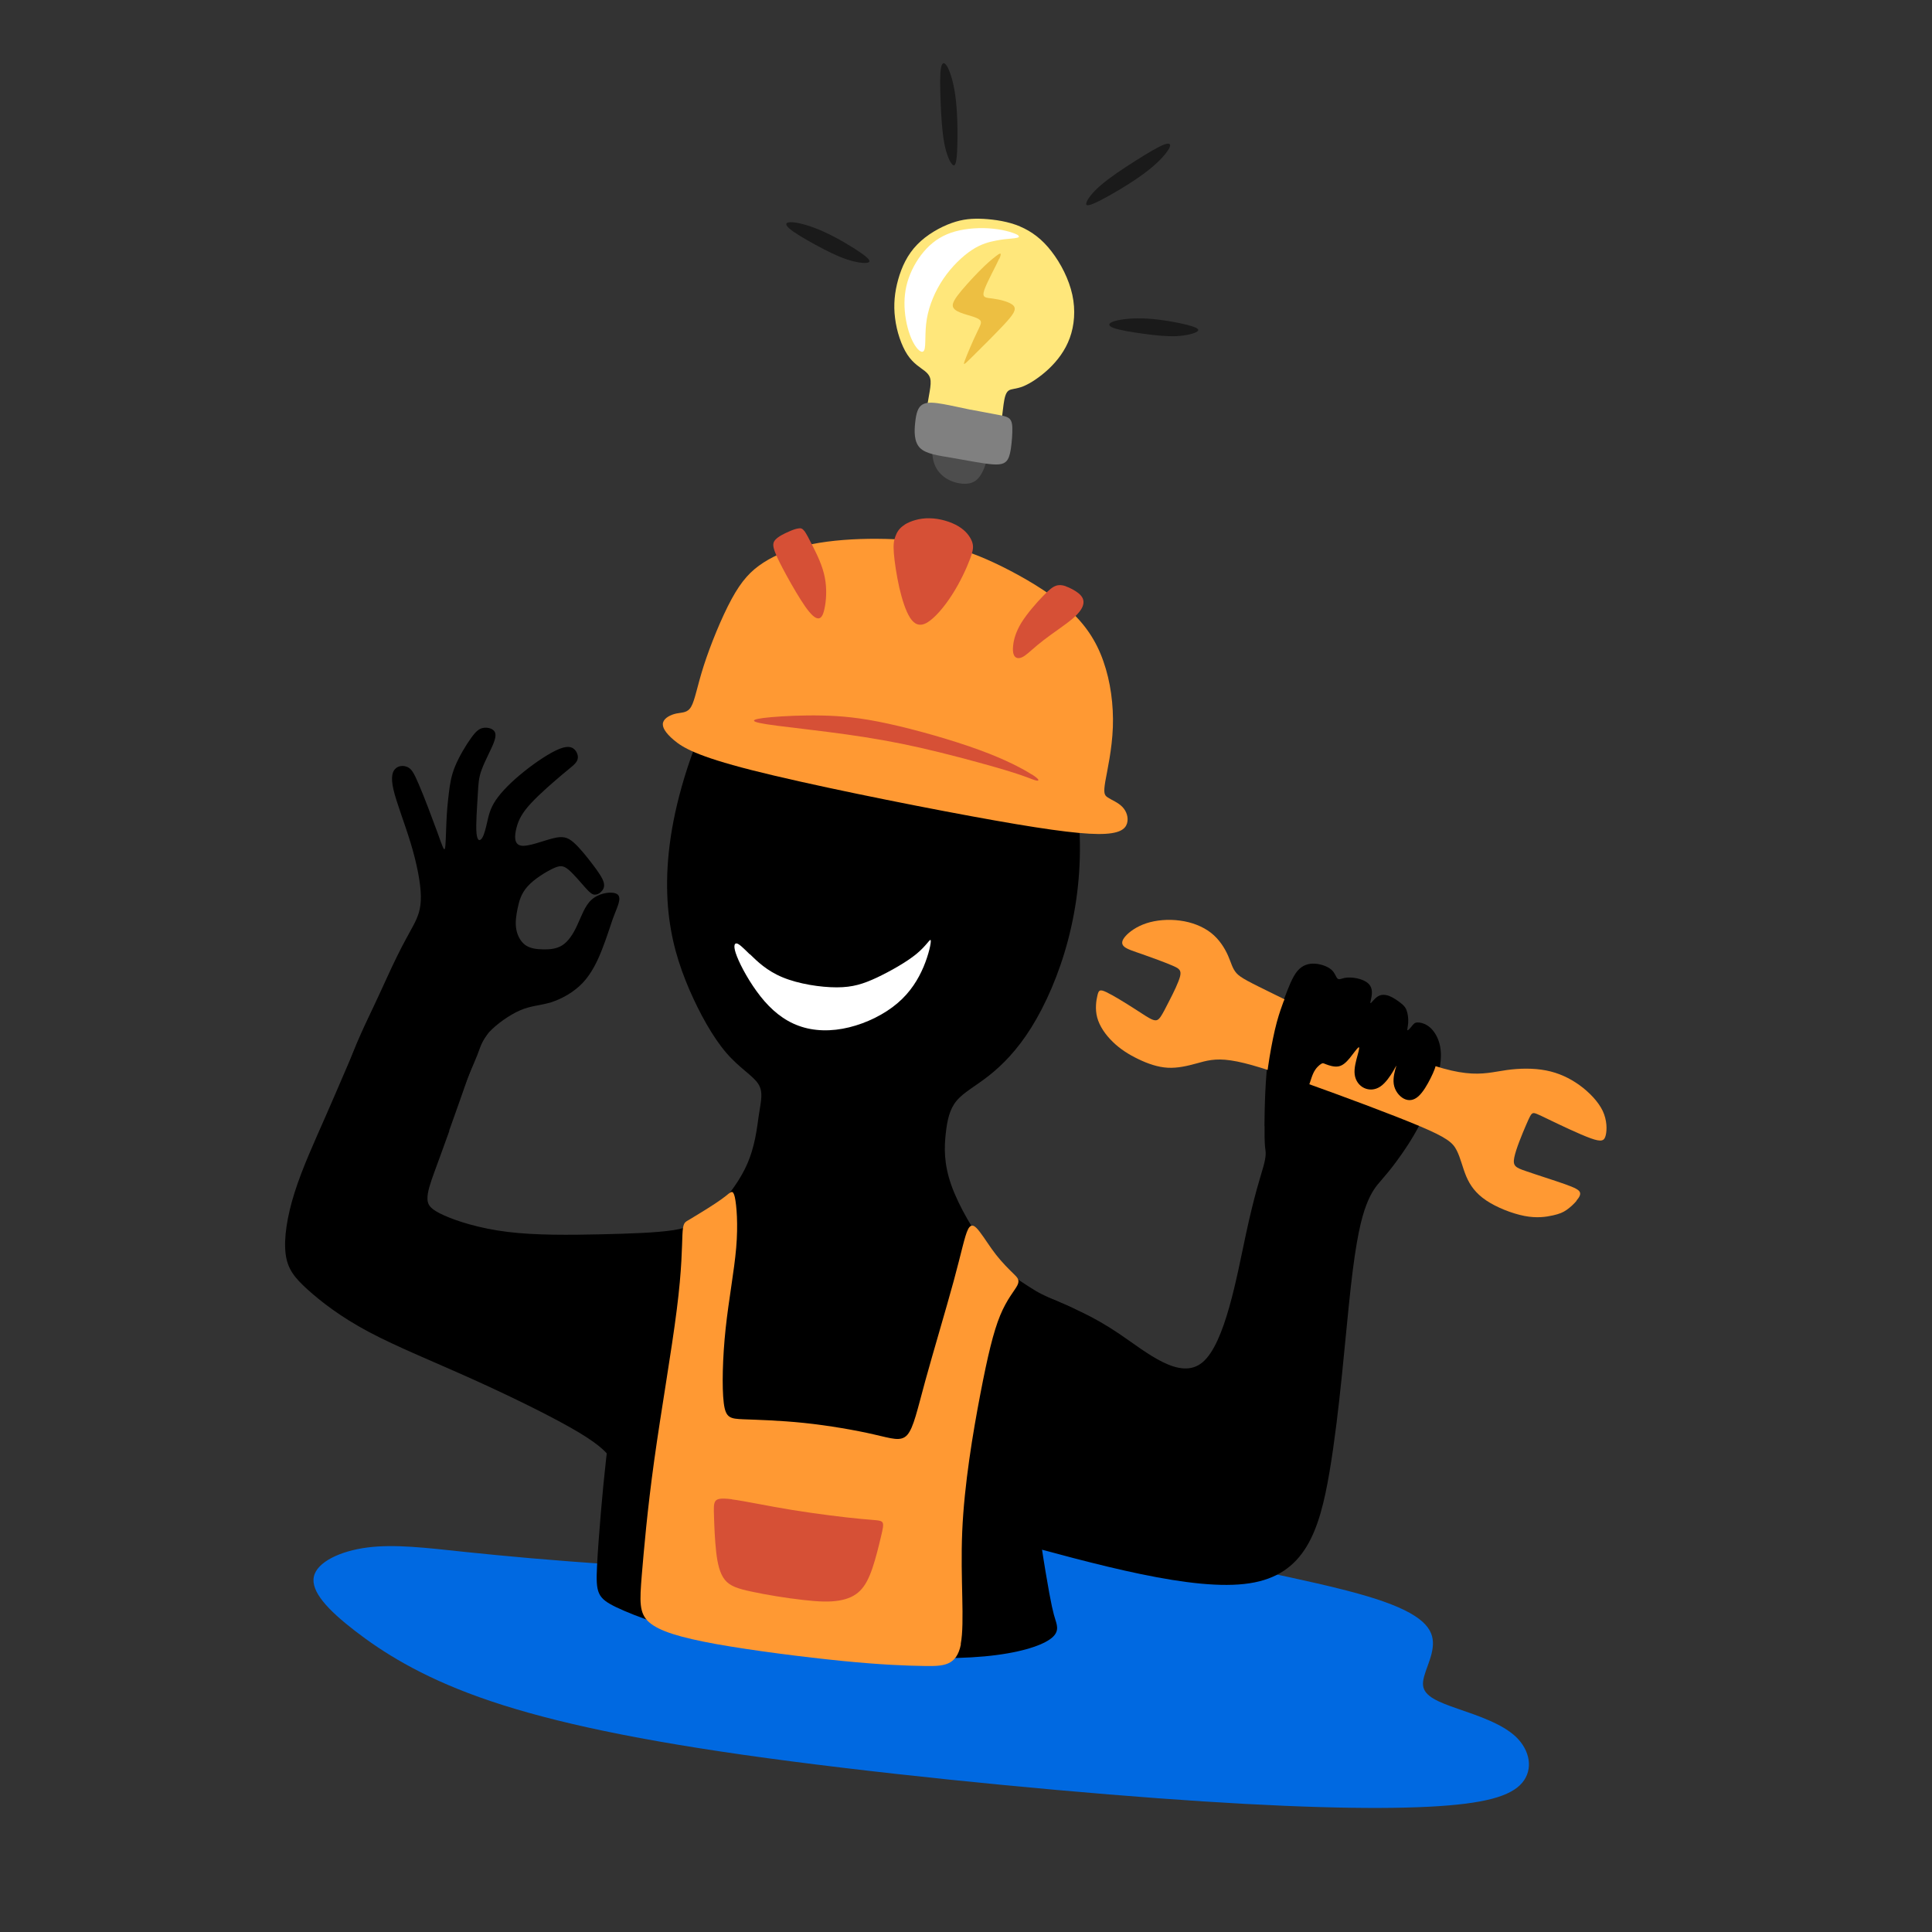 <?xml version="1.0" encoding="UTF-8"?>
<!DOCTYPE svg PUBLIC "-//W3C//DTD SVG 1.1//EN" "http://www.w3.org/Graphics/SVG/1.1/DTD/svg11.dtd">
<!-- Creator: CorelDRAW 2017 -->
<svg xmlns="http://www.w3.org/2000/svg" xml:space="preserve" width="143mm" height="143mm" version="1.1" style="shape-rendering:geometricPrecision; text-rendering:geometricPrecision; image-rendering:optimizeQuality; fill-rule:evenodd; clip-rule:evenodd"
viewBox="0 0 14300 14300"
 xmlns:xlink="http://www.w3.org/1999/xlink">
 <rect x="0" y="0" width="14300" height="14300" fill="#333333" stroke="none"/>
 <defs>
  <style type="text/css">
   <![CDATA[
    .fil6 {fill:black}
    .fil7 {fill:#0069E1}
    .fil4 {fill:#1A1A1A}
    .fil1 {fill:#4D4D4D}
    .fil2 {fill:gray}
    .fil9 {fill:#D65036}
    .fil3 {fill:#EDBF42}
    .fil8 {fill:#FF9933}
    .fil0 {fill:#FFE77B}
    .fil5 {fill:white}
   ]]>
  </style>
 </defs>
 <g id="Слой_x0020_1">
  <g id="_1499522663776">
   <path class="fil0" d="M7549 1676c88,37 166,96 234,185 69,89 129,206 154,321 25,115 15,227 -19,320 -34,93 -91,167 -155,228 -65,61 -138,109 -191,130 -53,21 -87,16 -108,32 -21,16 -29,53 -36,102 -7,49 -13,110 -19,159 -6,48 -12,84 -73,95 -61,11 -178,-3 -271,-24 -93,-20 -162,-47 -189,-99 -27,-52 -12,-130 -2,-186 10,-56 16,-91 14,-119 -2,-28 -12,-49 -43,-74 -31,-25 -85,-54 -129,-121 -44,-67 -79,-171 -91,-270 -13,-99 -3,-193 23,-286 26,-93 68,-184 140,-258 71,-74 171,-130 255,-160 84,-30 153,-35 237,-31 84,5 182,19 270,56z"/>
   <path class="fil1" d="M7309 3384c-5,26 -19,75 -40,114 -20,39 -47,69 -91,79 -44,10 -105,0 -153,-24 -48,-24 -83,-61 -102,-102 -19,-41 -23,-86 -24,-116 -1,-30 2,-45 49,-44 47,0 140,16 207,29 67,12 107,22 130,28 23,6 28,10 23,36z"/>
   <path class="fil2" d="M7184 3032c74,15 154,28 207,39 53,10 79,17 92,43 13,26 11,70 8,123 -4,53 -10,114 -26,152 -17,38 -45,53 -117,48 -72,-5 -189,-29 -295,-47 -105,-18 -199,-29 -244,-75 -45,-46 -42,-125 -35,-189 7,-64 19,-112 54,-132 34,-21 91,-14 154,-3 62,11 130,27 204,42z"/>
   <path class="fil3" d="M7395 1916c-24,54 -91,174 -110,232 -19,58 11,55 64,62 53,7 128,25 153,53 24,28 -2,66 -70,139 -68,73 -177,181 -237,240 -60,59 -69,68 -53,25 16,-44 57,-140 86,-200 28,-60 44,-82 23,-100 -20,-18 -77,-31 -117,-44 -40,-13 -65,-26 -76,-43 -11,-17 -10,-38 26,-88 36,-49 107,-127 162,-183 55,-56 94,-89 124,-112 30,-23 50,-36 27,18z"/>
   <path class="fil4" d="M8249 2377c46,-14 133,-25 239,-19 106,6 233,29 304,48 72,19 90,33 69,48 -21,15 -80,30 -151,34 -71,3 -154,-5 -242,-17 -88,-12 -182,-27 -227,-44 -44,-17 -39,-35 7,-50z"/>
   <path class="fil4" d="M5865 1645c48,3 133,25 232,70 100,45 214,114 277,158 63,44 74,65 49,71 -25,7 -85,-1 -155,-24 -70,-23 -149,-63 -230,-107 -81,-44 -163,-92 -198,-124 -35,-32 -23,-47 25,-44z"/>
   <path class="fil4" d="M7015 500c22,43 48,126 61,249 13,123 13,285 8,376 -5,91 -17,111 -35,93 -18,-18 -44,-73 -60,-159 -16,-86 -23,-203 -27,-309 -4,-106 -6,-201 3,-248 9,-47 28,-44 50,-2z"/>
   <path class="fil4" d="M8645 1112c-26,41 -85,105 -185,178 -100,73 -240,155 -321,196 -82,41 -105,41 -98,16 6,-25 41,-75 108,-132 66,-57 164,-122 254,-179 90,-57 171,-106 216,-122 45,-16 53,2 27,43z"/>
   <path class="fil5" d="M7537 1742c-19,-14 -94,-40 -184,-49 -91,-10 -196,-4 -283,20 -87,24 -155,67 -212,127 -57,60 -104,138 -132,218 -28,79 -36,160 -29,244 7,84 30,171 61,230 31,59 69,91 83,59 14,-32 2,-129 19,-230 17,-101 61,-207 123,-298 62,-91 141,-167 211,-213 70,-46 131,-60 177,-69 46,-9 78,-12 112,-15 35,-3 73,-7 54,-22z"/>
  </g>
  <path class="fil6" d="M7469 10019c275,-103 348,-207 382,-269 34,-62 27,-84 7,-100 -21,-17 -57,-29 -99,-44 -42,-15 -90,-34 -162,-82 -73,-48 -170,-125 -277,-261 -107,-137 -223,-333 -279,-492 -56,-159 -52,-279 -41,-380 11,-100 28,-180 80,-243 52,-63 140,-108 239,-186 99,-78 209,-188 314,-356 105,-168 205,-393 272,-647 67,-254 101,-535 84,-836 -17,-301 -86,-621 -193,-855 -107,-234 -251,-381 -467,-513 -215,-131 -502,-246 -817,-266 -315,-21 -660,52 -922,301 -263,249 -443,674 -544,1032 -101,358 -121,648 -102,888 20,241 80,432 158,614 79,182 176,355 274,469 98,114 197,168 236,229 40,61 20,128 5,229 -15,101 -27,235 -93,379 -66,143 -188,295 -308,390 -120,95 -238,132 -345,151 -107,19 -203,20 -269,17 -66,-3 -101,-10 -129,14 -28,23 -49,77 12,188 61,111 202,278 508,445 306,166 776,331 1250,362 473,31 950,-72 1225,-176z"/>
  <path class="fil7" d="M8604 11465c379,102 1092,226 1496,344 405,118 501,229 506,345 5,117 -82,239 -73,321 9,82 114,123 258,173 144,50 326,109 430,208 104,100 129,240 46,339 -83,99 -275,157 -695,178 -420,21 -1069,6 -2003,-63 -934,-69 -2152,-191 -3064,-321 -911,-130 -1516,-269 -1957,-427 -442,-158 -720,-336 -922,-492 -202,-156 -326,-291 -303,-400 23,-108 194,-190 396,-216 202,-26 434,2 724,33 290,30 639,63 1100,93 462,30 1037,59 1527,33 490,-26 895,-107 1121,-216 226,-109 273,-247 400,-285 127,-37 334,26 461,97 127,72 172,152 551,254z"/>
  <path class="fil6" d="M7789 10099c-22,88 -129,217 -147,514 -18,297 54,763 97,1021 43,258 58,308 73,356 15,48 30,95 -43,145 -73,50 -233,102 -483,125 -249,23 -588,15 -943,-6 -355,-22 -728,-57 -1048,-124 -321,-67 -591,-166 -732,-233 -141,-68 -154,-105 -144,-305 10,-201 41,-565 68,-801 27,-235 48,-342 84,-472 35,-130 85,-284 110,-401 26,-116 27,-194 91,-253 64,-58 190,-97 392,-134 202,-37 481,-72 754,-85 273,-13 541,-3 784,49 243,52 460,148 620,225 159,78 260,137 343,191 82,53 146,101 124,189z"/>
  <path class="fil6" d="M7468 9429c55,31 131,86 197,125 66,39 123,60 193,90 69,29 151,66 232,138 81,72 161,180 225,331 64,151 112,344 140,534 28,190 35,377 36,483 1,106 -5,133 -28,164 -23,31 -63,67 -207,86 -144,19 -391,21 -617,15 -226,-5 -430,-18 -567,-26 -136,-8 -204,-12 -256,-16 -52,-3 -88,-5 8,-87 96,-82 322,-244 440,-383 117,-139 125,-255 135,-390 9,-135 20,-288 36,-406 16,-118 36,-200 14,-287 -22,-87 -85,-179 -122,-239 -37,-60 -48,-88 -40,-112 7,-24 33,-45 63,-52 30,-7 65,0 120,32z"/>
  <path class="fil5" d="M5552 7064c51,50 124,122 241,170 118,49 280,74 400,74 120,0 198,-26 297,-72 99,-47 220,-115 294,-176 74,-61 101,-116 105,-100 4,16 -14,103 -53,196 -39,92 -98,189 -194,270 -95,81 -226,146 -357,178 -130,32 -260,30 -372,-11 -112,-40 -205,-118 -284,-218 -79,-100 -145,-221 -174,-295 -29,-73 -21,-99 -3,-97 18,2 47,31 98,81z"/>
  <path class="fil6" d="M2932 5685c-26,20 -42,61 -20,158 22,96 82,247 127,395 45,148 74,292 76,392 2,100 -22,156 -55,219 -33,63 -75,134 -121,229 -47,94 -98,212 -175,375 -77,163 -179,371 -217,548 -39,177 -14,322 47,423 61,101 158,156 282,151 125,-5 277,-71 370,-163 93,-91 128,-208 169,-317 41,-110 89,-213 118,-286 28,-73 37,-115 89,-171 52,-56 147,-125 228,-160 81,-35 149,-35 228,-59 79,-25 168,-74 235,-144 66,-70 110,-162 143,-247 34,-86 58,-165 79,-225 22,-60 41,-99 47,-131 7,-32 0,-57 -40,-63 -40,-7 -114,5 -164,51 -50,45 -75,124 -106,189 -30,66 -66,119 -109,147 -43,28 -94,32 -144,31 -49,-1 -97,-7 -132,-33 -35,-26 -58,-71 -66,-118 -8,-48 -1,-98 10,-151 11,-53 25,-110 74,-164 48,-54 131,-105 185,-131 54,-26 78,-26 118,7 39,33 93,98 127,136 34,38 50,48 66,49 16,1 33,-6 48,-21 15,-14 28,-35 20,-68 -8,-32 -38,-77 -81,-133 -43,-57 -98,-126 -143,-165 -45,-39 -79,-48 -152,-30 -73,18 -184,64 -237,54 -53,-10 -48,-74 -33,-132 15,-58 41,-110 106,-180 65,-71 169,-160 235,-216 66,-55 95,-75 107,-100 12,-24 6,-52 -11,-75 -18,-23 -47,-41 -117,-14 -69,27 -178,99 -268,172 -91,73 -163,146 -205,208 -42,62 -53,114 -64,163 -11,48 -22,93 -37,117 -16,24 -36,28 -42,-35 -6,-63 4,-192 9,-278 5,-87 6,-131 30,-194 23,-63 69,-146 89,-199 20,-53 14,-77 -4,-92 -18,-15 -48,-21 -75,-16 -27,5 -51,21 -88,73 -38,52 -90,139 -120,212 -30,74 -38,135 -46,200 -8,66 -15,137 -18,217 -4,80 -4,169 -11,191 -7,21 -21,-25 -58,-127 -37,-101 -96,-258 -135,-348 -38,-90 -55,-114 -81,-127 -26,-13 -60,-14 -86,5z"/>
  <path class="fil6" d="M3326 8370c-44,124 -82,225 -112,308 -30,83 -52,148 -50,196 1,48 26,78 121,121 95,43 261,97 471,123 210,26 465,23 689,18 224,-5 417,-12 540,-31 123,-20 178,-52 234,-98 56,-46 115,-105 173,-131 58,-25 115,-17 173,86 58,103 117,299 109,522 -8,223 -82,473 -192,625 -110,152 -255,208 -378,340 -123,133 -222,343 -290,437 -67,95 -103,74 -134,53 -32,-21 -60,-42 -85,-64 -24,-21 -45,-43 -73,-79 -28,-37 -64,-89 -235,-192 -171,-103 -478,-255 -772,-388 -294,-133 -574,-245 -786,-358 -212,-113 -354,-225 -452,-313 -97,-88 -149,-152 -163,-265 -14,-113 10,-276 67,-455 57,-180 147,-376 234,-574 87,-198 171,-399 251,-579 79,-180 154,-341 244,-415 90,-74 195,-62 302,-13 107,49 216,136 287,205 71,69 104,122 114,154 11,33 -1,45 -16,67 -15,21 -33,51 -55,99 -21,48 -46,115 -84,222 -38,107 -89,255 -134,379z"/>
  <path class="fil8" d="M6008 4028c145,-29 316,-41 485,-40 169,1 335,14 484,46 149,31 281,81 441,160 159,79 346,188 480,306 134,118 217,245 269,395 53,150 76,324 70,488 -6,163 -41,316 -56,401 -14,85 -8,102 19,119 27,18 75,36 107,69 32,33 47,80 35,122 -13,42 -53,80 -214,79 -160,-1 -441,-40 -940,-132 -499,-92 -1216,-237 -1625,-341 -409,-104 -511,-168 -575,-222 -64,-54 -90,-98 -80,-131 10,-34 56,-57 99,-66 43,-9 82,-3 109,-51 28,-48 44,-150 93,-303 49,-152 131,-355 206,-493 75,-138 143,-210 236,-270 93,-60 211,-107 356,-136z"/>
  <path class="fil9" d="M6696 3883c42,-26 110,-49 185,-47 75,1 158,26 214,60 56,34 85,76 99,111 13,35 11,64 -14,130 -25,67 -73,172 -133,265 -60,94 -131,175 -186,207 -55,31 -94,12 -126,-38 -32,-51 -58,-133 -79,-223 -20,-90 -35,-189 -40,-253 -5,-64 0,-94 11,-124 11,-30 27,-61 69,-87z"/>
  <path class="fil9" d="M5954 3930c15,21 35,59 65,119 30,60 70,141 86,226 17,85 10,173 -2,228 -11,55 -27,76 -49,74 -22,-2 -51,-27 -93,-86 -42,-60 -97,-154 -139,-231 -42,-77 -72,-136 -87,-177 -15,-42 -17,-66 5,-89 21,-23 65,-45 98,-59 33,-15 56,-22 73,-24 17,-3 28,0 43,20z"/>
  <path class="fil9" d="M7887 4339c31,11 70,31 97,53 26,22 39,45 35,75 -4,30 -26,66 -81,113 -56,47 -146,106 -212,157 -67,51 -110,95 -142,117 -33,22 -55,21 -70,8 -14,-14 -20,-41 -15,-84 4,-42 19,-100 61,-169 43,-69 113,-149 161,-198 47,-49 71,-67 94,-75 22,-8 44,-7 74,3z"/>
  <path class="fil9" d="M7636 5732c-61,-39 -187,-108 -387,-181 -199,-73 -470,-150 -677,-195 -206,-45 -347,-57 -488,-60 -141,-3 -282,4 -374,12 -91,8 -132,17 -129,27 3,10 50,21 174,37 124,16 325,38 510,64 185,26 354,55 544,98 190,43 401,100 539,139 137,39 201,61 245,77 44,16 68,27 83,28 15,1 21,-8 -40,-47z"/>
  <path class="fil6" d="M9360 8337c-1,126 3,148 6,172 3,24 6,50 -15,126 -21,76 -65,201 -131,509 -66,308 -153,800 -319,939 -166,140 -412,-72 -616,-210 -204,-138 -365,-202 -526,-266 -115,594 -229,1188 -344,1782 712,196 1423,393 1833,330 410,-62 518,-384 593,-827 75,-443 117,-1008 157,-1366 40,-358 78,-510 115,-607 37,-97 73,-140 108,-180 34,-40 67,-77 116,-144 49,-66 114,-161 168,-265 54,-104 96,-215 122,-307 27,-91 39,-162 38,-219 -1,-57 -14,-101 -33,-137 -19,-36 -44,-63 -71,-79 -26,-16 -54,-21 -71,-20 -17,1 -22,6 -35,21 -12,15 -31,38 -37,37 -5,-1 3,-26 5,-57 2,-31 -3,-67 -12,-91 -9,-25 -24,-39 -46,-56 -22,-17 -52,-38 -82,-50 -30,-11 -60,-13 -86,4 -26,16 -48,51 -53,49 -5,-2 9,-39 10,-71 2,-31 -7,-56 -26,-74 -19,-18 -49,-31 -81,-38 -32,-7 -67,-9 -93,-4 -26,5 -42,16 -54,5 -12,-10 -18,-41 -45,-65 -27,-24 -75,-42 -122,-45 -47,-3 -93,10 -130,54 -37,44 -66,120 -103,219 -38,99 -84,220 -110,396 -26,176 -30,407 -31,533z"/>
  <path class="fil8" d="M7111 12168c31,-161 -4,-480 11,-831 15,-352 80,-736 134,-1018 54,-282 97,-462 147,-583 50,-121 107,-183 127,-222 20,-40 2,-57 -31,-89 -33,-32 -81,-80 -126,-137 -45,-57 -86,-125 -121,-170 -34,-45 -62,-68 -87,-19 -25,49 -48,169 -106,382 -58,213 -150,520 -210,738 -60,219 -87,349 -134,402 -47,52 -114,26 -247,-4 -134,-31 -334,-66 -517,-85 -183,-19 -348,-23 -447,-27 -99,-4 -133,-8 -147,-121 -14,-113 -9,-336 14,-551 23,-215 63,-423 78,-597 15,-174 3,-315 -10,-375 -14,-60 -29,-39 -68,-8 -39,31 -101,71 -154,104 -53,33 -98,60 -125,76 -27,16 -37,22 -41,107 -4,85 -3,250 -42,555 -38,304 -116,748 -167,1116 -51,368 -76,660 -92,850 -15,190 -21,278 53,345 75,67 230,114 499,163 269,48 653,97 936,125 283,28 465,35 605,37 140,2 237,0 269,-160z"/>
  <path class="fil9" d="M5418 11098c94,12 259,48 444,78 185,30 389,55 507,66 118,11 150,9 162,25 12,16 3,51 -12,114 -15,63 -37,154 -62,227 -25,73 -52,127 -91,166 -39,39 -90,62 -157,73 -67,11 -149,9 -267,-5 -118,-13 -272,-38 -377,-61 -106,-22 -163,-42 -200,-88 -37,-46 -54,-118 -64,-206 -10,-88 -14,-192 -16,-258 -2,-66 -3,-93 7,-113 10,-20 32,-31 126,-19z"/>
  <path class="fil8" d="M11668 8887c20,-23 33,-44 26,-62 -7,-18 -34,-33 -113,-61 -79,-28 -210,-69 -287,-96 -77,-26 -98,-38 -86,-100 12,-62 59,-175 87,-240 28,-65 37,-83 50,-88 13,-5 31,4 114,44 83,40 231,111 314,141 83,30 102,19 112,-22 10,-41 10,-111 -22,-180 -33,-69 -99,-138 -172,-191 -74,-53 -155,-91 -248,-109 -93,-18 -196,-16 -290,-3 -94,13 -177,37 -305,22 -128,-14 -299,-67 -566,-182 -266,-115 -627,-291 -835,-393 -208,-102 -263,-129 -295,-164 -31,-35 -39,-77 -63,-131 -24,-54 -64,-119 -125,-167 -61,-48 -144,-80 -230,-91 -87,-12 -177,-4 -250,20 -72,24 -127,64 -155,97 -28,32 -30,57 -8,76 22,19 68,33 137,57 69,24 161,58 215,81 55,23 72,35 62,80 -11,45 -49,122 -79,180 -29,58 -49,96 -65,120 -17,24 -30,33 -58,23 -28,-10 -71,-40 -138,-83 -67,-43 -158,-99 -207,-122 -49,-23 -56,-13 -65,24 -9,37 -19,100 -2,164 17,64 61,128 116,181 54,53 119,94 188,127 70,34 145,60 218,64 73,4 145,-13 214,-32 69,-19 135,-40 254,-22 118,17 288,72 557,168 268,96 635,232 839,318 204,86 246,123 274,178 29,55 44,129 72,195 28,66 70,125 147,177 77,52 191,97 283,115 92,18 162,7 211,-4 49,-11 75,-22 102,-41 27,-19 54,-44 74,-68z"/>
  <path class="fil6" d="M10631 7864c-2,29 -18,68 -42,116 -24,48 -56,104 -91,135 -35,31 -72,35 -107,17 -35,-18 -68,-60 -75,-109 -7,-49 11,-106 17,-126 6,-20 -1,-3 -21,31 -21,35 -55,87 -95,114 -40,27 -84,28 -120,11 -36,-17 -64,-53 -70,-100 -6,-47 11,-104 22,-145 11,-40 16,-63 5,-55 -11,8 -38,47 -64,79 -26,31 -51,55 -83,61 -32,6 -70,-7 -91,-15 -21,-8 -24,-12 -38,-3 -14,9 -40,30 -58,70 -18,39 -29,96 -55,141 -27,44 -69,76 -121,71 -52,-5 -114,-47 -143,-93 -29,-46 -26,-97 -14,-175 11,-78 30,-183 49,-265 19,-82 39,-141 54,-182 14,-41 23,-63 44,-82 21,-19 54,-33 100,-32 45,2 102,20 188,57 86,37 201,92 290,143 89,51 152,99 215,131 63,33 125,51 172,72 48,21 81,43 103,64 22,21 34,39 32,68z"/>
 </g>
</svg>
